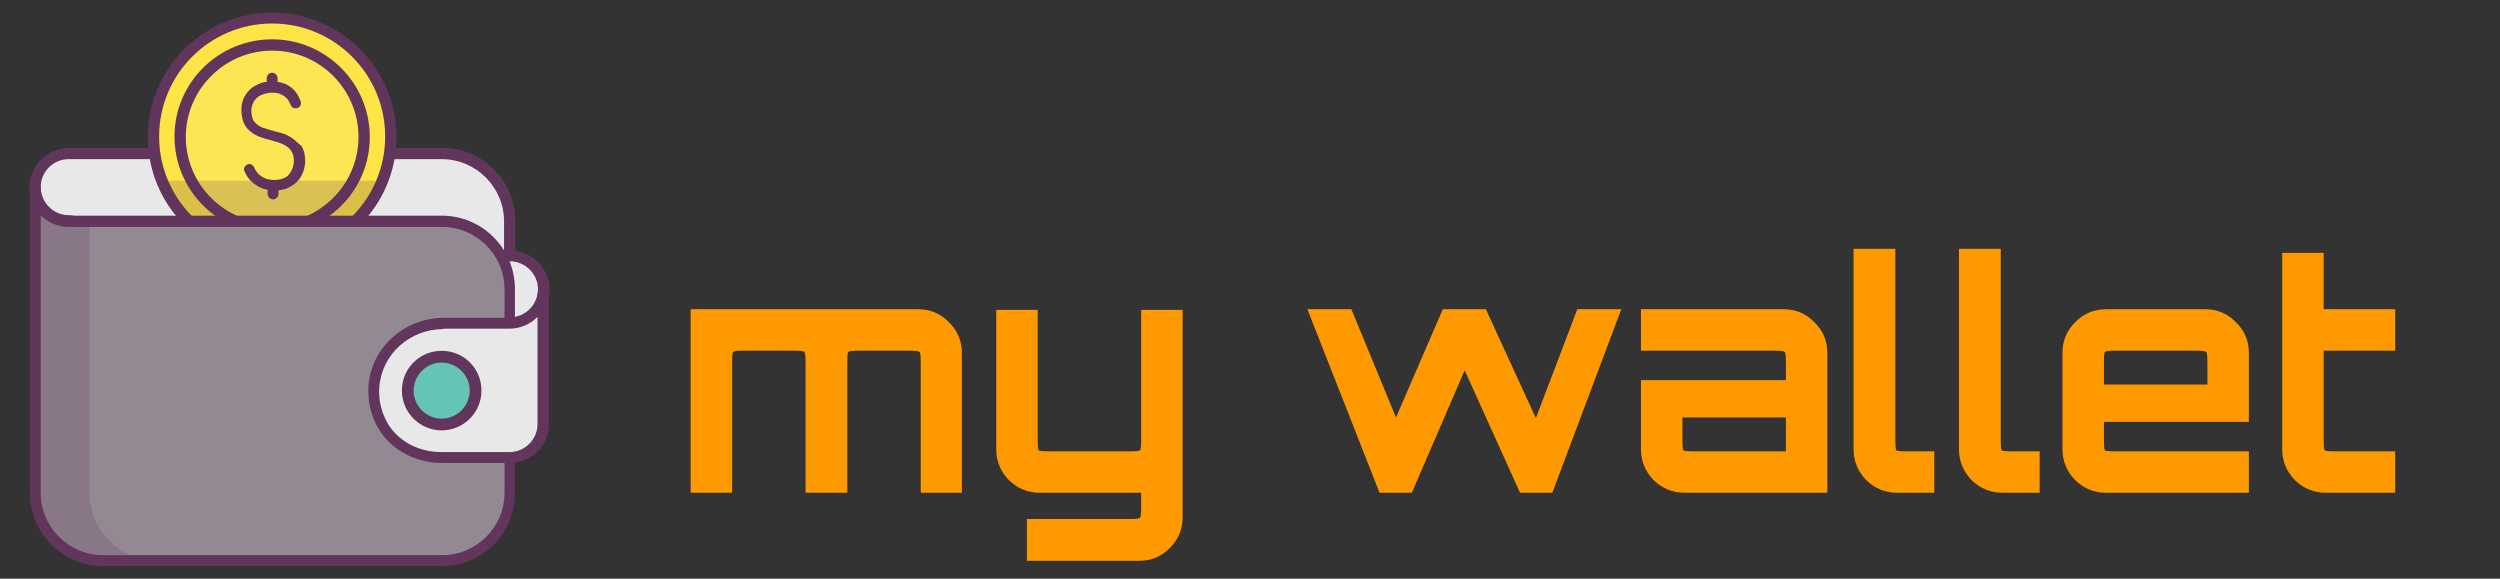 <svg width="553" height="128" viewBox="0 0 553 128" fill="none" xmlns="http://www.w3.org/2000/svg">
<rect x="0" y="0" width="553" height="128" fill="#333333" stroke="none"/>
<path d="M112.8 64L15.2 49C11.1 49 7.7 45.6 7.7 41.5C7.7 37.4 11.1 34 15.2 34H97.7C106 34 112.7 40.7 112.7 49V64H112.8Z" fill="#E8E8E8"/>
<path d="M112.8 65.2C112.7 65.2 112.7 65.2 112.6 65.2L15.2 50.2C10.4 50.1 6.5 46.2 6.5 41.5C6.5 36.7 10.4 32.7 15.3 32.7H97.8C106.8 32.7 114 40 114 48.9V63.9C114 64.3 113.8 64.6 113.6 64.8C113.3 65.1 113 65.2 112.8 65.2ZM15.2 35.2C11.8 35.2 9 38 9 41.4C9 44.8 11.8 47.6 15.2 47.6C15.3 47.6 15.3 47.6 15.4 47.6L111.5 62.4V49C111.5 41.4 105.3 35.2 97.7 35.2H15.2Z" fill="#62355C"/>
<path d="M112.8 56.5H104.9V71.5H112.8C116.9 71.5 120.3 68.1 120.3 64C120.2 59.9 116.9 56.5 112.8 56.5Z" fill="#E8E8E8"/>
<path d="M112.8 72.8H104.9C104.2 72.8 103.7 72.2 103.7 71.6V56.6C103.7 55.9 104.3 55.4 104.9 55.4H112.8C117.6 55.4 121.6 59.3 121.6 64.2C121.6 69.1 117.6 72.8 112.8 72.8ZM106.1 70.2H112.8C116.2 70.2 119 67.4 119 64C119 60.6 116.2 57.8 112.8 57.8H106.1V70.2Z" fill="#62355C"/>
<path d="M60.2 56.4C74.67 56.4 86.4 44.67 86.4 30.2C86.4 15.73 74.67 4 60.2 4C45.73 4 34 15.73 34 30.2C34 44.67 45.73 56.4 60.2 56.4Z" fill="#F6CD29"/>
<path d="M60.2 56.4C74.67 56.4 86.4 44.67 86.4 30.2C86.4 15.73 74.67 4 60.2 4C45.73 4 34 15.73 34 30.2C34 44.67 45.73 56.4 60.2 56.4Z" fill="#FEE444"/>
<path d="M60.2 57.8C45 57.8 32.7 45.5 32.7 30.3C32.7 15.1 45.1 2.8 60.2 2.8C75.3 2.8 87.7 15.1 87.7 30.3C87.7 45.5 75.4 57.8 60.2 57.8ZM60.2 5.2C46.4 5.2 35.2 16.4 35.2 30.2C35.2 44 46.4 55.2 60.2 55.2C74 55.2 85.2 44 85.2 30.2C85.2 16.4 74 5.2 60.2 5.2Z" fill="#62355C"/>
<g opacity="0.3">
<path opacity="0.3" d="M60.2 9.9C49 9.9 39.9 19 39.9 30.2C39.9 41.4 49 50.6 60.2 50.6C71.4 50.6 80.5 41.5 80.5 30.3C80.5 19.1 71.5 9.9 60.2 9.9Z" fill="#F6F7F6"/>
</g>
<path d="M60.2 51.8C48.3 51.8 38.6 42.1 38.6 30.2C38.6 18.3 48.3 8.7 60.2 8.7C72.1 8.7 81.8 18.4 81.8 30.3C81.8 42.2 72.2 51.8 60.2 51.8ZM60.2 11.2C49.7 11.2 41.1 19.8 41.1 30.3C41.1 40.8 49.7 49.4 60.2 49.4C70.7 49.4 79.3 40.8 79.3 30.3C79.3 19.8 70.8 11.2 60.2 11.2Z" fill="#62355C"/>
<path d="M64.4 30.4C63.7 30 63 29.6 62.1 29.4C61.4 29.2 60.7 29 59.9 28.8C59.2 28.6 58.6 28.4 58 28.2C57.5 28 57.1 27.7 56.7 27.4C56.4 27.1 56.1 26.8 55.9 26.3C55.8 26 55.6 25.4 55.6 24.5C55.6 24 55.7 23.5 55.9 23C56.1 22.5 56.3 22.1 56.7 21.8C57 21.4 57.5 21.1 58.1 20.9C58.7 20.7 59.4 20.5 60.2 20.5C61 20.5 61.7 20.6 62.2 20.9C62.7 21.1 63.2 21.5 63.5 21.8C63.8 22.2 64.1 22.7 64.3 23.2C64.5 23.8 65.1 24.1 65.8 23.9C66.4 23.7 66.7 23.1 66.5 22.4C66.2 21.6 65.8 20.8 65.3 20.2C64.7 19.5 64 19 63.2 18.6C62.7 18.4 62 18.2 61.4 18.1V17.3C61.4 16.7 60.9 16.1 60.2 16.1C59.6 16.1 59 16.6 59 17.3V18.1C58.3 18.2 57.7 18.3 57.2 18.6C56.3 19 55.6 19.4 55.1 20C54.5 20.6 54.1 21.3 53.8 22C53.5 22.7 53.4 23.5 53.4 24.3C53.4 25.4 53.6 26.4 53.9 27.1C54.2 27.9 54.7 28.5 55.3 29C55.9 29.5 56.5 29.9 57.3 30.2C58 30.5 58.7 30.7 59.5 30.9C60.2 31.1 60.9 31.3 61.6 31.5C62.2 31.7 62.8 32 63.3 32.3C63.8 32.6 64.2 33 64.5 33.5C64.8 34 65 34.7 65 35.5C65 36.1 64.9 36.7 64.7 37.2C64.5 37.7 64.3 38.2 63.9 38.6C63.6 39 63.1 39.3 62.6 39.5C62.1 39.7 61.4 39.8 60.6 39.8C59.9 39.8 59.3 39.7 58.8 39.5C58.2 39.3 57.8 39 57.3 38.6C56.9 38.2 56.5 37.7 56.2 37C55.9 36.4 55.3 36.1 54.7 36.4C54.1 36.7 53.8 37.3 54.1 37.9C54.5 38.9 55.1 39.7 55.8 40.3C56.5 40.9 57.3 41.4 58.1 41.7C58.4 41.8 58.8 41.9 59.2 42V42.9C59.2 43.5 59.7 44.1 60.4 44.1C61 44.1 61.6 43.6 61.6 42.9V42.1C62.3 42 63 41.9 63.6 41.6C64.5 41.2 65.2 40.7 65.8 40.1C66.4 39.5 66.8 38.7 67.1 37.9C67.4 37.1 67.5 36.3 67.5 35.5C67.5 34.2 67.2 33.1 66.7 32.3C65.8 31.6 65.2 30.9 64.4 30.4Z" fill="#62355C"/>
<path opacity="0.2" d="M35.9 40C39.8 49.7 49.2 56.5 60.3 56.5C71.4 56.5 80.7 49.7 84.6 40H35.9Z" fill="#593055"/>
<path d="M97.8 49H22.8H15.3C11.2 49 7.8 45.6 7.8 41.5V64V109C7.8 117.3 14.5 124 22.8 124H97.8C106.1 124 112.8 117.3 112.8 109V64C112.8 55.7 106 49 97.8 49Z" fill="#938993"/>
<path opacity="0.2" d="M19.8 109V64V49H15.3C11.2 49 7.8 45.6 7.8 41.5V64V109C7.8 117.3 14.5 124 22.8 124H34.8C26.5 124 19.8 117.3 19.8 109Z" fill="#593055"/>
<path d="M97.8 125.2H22.8C13.8 125.2 6.6 117.9 6.6 109V41.5C6.6 40.8 7.2 40.3 7.8 40.3C8.4 40.3 9 40.8 9 41.5C9 44.9 11.8 47.7 15.2 47.7H97.7C106.7 47.7 113.9 55 113.9 63.9V108.9C114 118 106.7 125.2 97.8 125.2ZM9 47.6V109C9 116.6 15.2 122.8 22.8 122.8H97.8C105.4 122.8 111.6 116.6 111.6 109V64C111.6 56.4 105.4 50.2 97.8 50.2H15.2C12.8 50.2 10.6 49.2 9 47.6Z" fill="#62355C"/>
<path d="M112.8 71.5H104.9H98.2C90.2 71.5 83.3 77.5 82.8 85.5C82.3 93.1 87.5 99.6 94.6 101.1H112.9C117 101.1 120.4 97.7 120.4 93.6V71.5V64C120.2 68.1 116.9 71.5 112.8 71.5Z" fill="#65C5B4"/>
<path d="M112.8 71.5H104.9H98.2C90.2 71.5 83.3 77.5 82.8 85.5C82.6 88.8 83.4 91.9 85 94.4C87.7 98.7 92.6 101.1 97.7 101.1H112.8C116.9 101.1 120.3 97.7 120.3 93.6V71.5V64C120.2 68.1 116.9 71.5 112.8 71.5Z" fill="#E8E8E8"/>
<path d="M112.8 102.4H97.7C92 102.4 86.7 99.6 83.9 95.1C82.1 92.2 81.3 88.9 81.5 85.5C82 77 89.4 70.3 98.2 70.3H112.8C116.2 70.3 119 67.5 119 64.1C119 63.4 119.6 62.9 120.2 62.9C120.8 62.9 121.4 63.5 121.4 64.1V93.8C121.5 98.5 117.6 102.4 112.8 102.4ZM98.1 72.8C90.6 72.8 84.4 78.4 83.9 85.7C83.7 88.6 84.4 91.4 85.9 93.9C88.3 97.7 92.7 100 97.6 100H112.7C116.1 100 118.9 97.2 118.9 93.8V70.1C117.3 71.7 115.1 72.7 112.7 72.7H98.1V72.8Z" fill="#62355C"/>
<path d="M97.7 94C101.842 94 105.2 90.642 105.2 86.5C105.2 82.358 101.842 79 97.7 79C93.558 79 90.2 82.358 90.2 86.5C90.2 90.642 93.558 94 97.7 94Z" fill="#FEE444"/>
<path d="M97.7 94C101.842 94 105.2 90.642 105.2 86.5C105.2 82.358 101.842 79 97.7 79C93.558 79 90.2 82.358 90.2 86.5C90.2 90.642 93.558 94 97.7 94Z" fill="#65C5B4"/>
<path d="M97.7 95.2C92.9 95.2 88.9 91.3 88.9 86.4C88.9 81.5 92.8 77.6 97.7 77.6C102.6 77.6 106.5 81.5 106.5 86.4C106.5 91.3 102.5 95.2 97.7 95.2ZM97.7 80.2C94.3 80.2 91.5 83 91.5 86.4C91.5 89.8 94.3 92.6 97.7 92.6C101.1 92.6 103.9 89.8 103.9 86.4C103.9 83 101.1 80.2 97.7 80.2Z" fill="#62355C"/>
<path d="M152.78 109V68.4H203.11C205.77 68.4 208.033 69.357 209.9 71.27C211.813 73.137 212.77 75.4 212.77 78.06V109H203.67V80.02C203.67 78.713 203.577 77.99 203.39 77.85C203.203 77.663 202.48 77.57 201.22 77.57H189.88C188.573 77.57 187.827 77.663 187.64 77.85C187.5 77.99 187.43 78.713 187.43 80.02V109H178.19V80.02C178.19 78.713 178.097 77.99 177.91 77.85C177.77 77.663 177.047 77.57 175.74 77.57H164.4C163.093 77.57 162.347 77.663 162.16 77.85C162.02 77.99 161.95 78.713 161.95 80.02V109H152.78ZM227.158 124.05V114.81H250.048C251.308 114.81 252.008 114.717 252.148 114.53C252.334 114.39 252.428 113.667 252.428 112.36V109H230.028C227.368 109 225.081 108.067 223.168 106.2C221.301 104.287 220.368 102 220.368 99.34V68.54H229.538V97.38C229.538 98.687 229.608 99.433 229.748 99.62C229.934 99.76 230.681 99.83 231.988 99.83H250.048C251.308 99.83 252.008 99.76 252.148 99.62C252.334 99.433 252.428 98.687 252.428 97.38V68.54H261.598V114.39C261.598 117.05 260.664 119.313 258.798 121.18C256.931 123.093 254.668 124.05 252.008 124.05H227.158ZM305.154 109L289.194 68.4H298.924L308.794 92.34L319.154 68.4H328.674L339.734 92.48L348.904 68.4H358.634L343.374 109H336.234L323.984 81.91L312.294 109H305.154ZM372.642 109C369.982 109 367.695 108.067 365.782 106.2C363.915 104.287 362.982 102 362.982 99.34V84.08H395.042V80.02C395.042 78.713 394.948 77.99 394.762 77.85C394.622 77.663 393.898 77.57 392.592 77.57H362.982V68.4H394.552C397.212 68.4 399.475 69.357 401.342 71.27C403.255 73.137 404.212 75.4 404.212 78.06V109H372.642ZM374.602 99.83H395.042V92.34H372.152V97.38C372.152 98.687 372.222 99.433 372.362 99.62C372.548 99.76 373.295 99.83 374.602 99.83ZM419.673 109C417.013 109 414.726 108.067 412.813 106.2C410.946 104.287 410.013 102 410.013 99.34V55.03H419.253V97.38C419.253 98.687 419.323 99.433 419.463 99.62C419.65 99.76 420.373 99.83 421.633 99.83H427.863V109H419.673ZM442.984 109C440.324 109 438.037 108.067 436.124 106.2C434.257 104.287 433.324 102 433.324 99.34V55.03H442.564V97.38C442.564 98.687 442.634 99.433 442.774 99.62C442.96 99.76 443.684 99.83 444.944 99.83H451.174V109H442.984ZM465.882 109C463.222 109 460.936 108.067 459.022 106.2C457.156 104.287 456.222 102 456.222 99.34V78.06C456.222 75.4 457.156 73.137 459.022 71.27C460.936 69.357 463.222 68.4 465.882 68.4H487.792C490.452 68.4 492.716 69.357 494.582 71.27C496.496 73.137 497.452 75.4 497.452 78.06V93.32H465.392V97.38C465.392 98.687 465.462 99.433 465.602 99.62C465.789 99.76 466.536 99.83 467.842 99.83H497.452V109H465.882ZM465.392 85.06H488.282V80.02C488.282 78.713 488.189 77.99 488.002 77.85C487.862 77.663 487.139 77.57 485.832 77.57H467.842C466.536 77.57 465.789 77.663 465.602 77.85C465.462 77.99 465.392 78.713 465.392 80.02V85.06ZM514.489 109C511.829 109 509.542 108.067 507.629 106.2C505.762 104.287 504.829 102 504.829 99.34V55.94H513.999V68.4H529.819V77.57H513.999V97.38C513.999 98.687 514.069 99.433 514.209 99.62C514.396 99.76 515.142 99.83 516.449 99.83H529.819V109H514.489Z" fill="#FF9900"/>
</svg>
